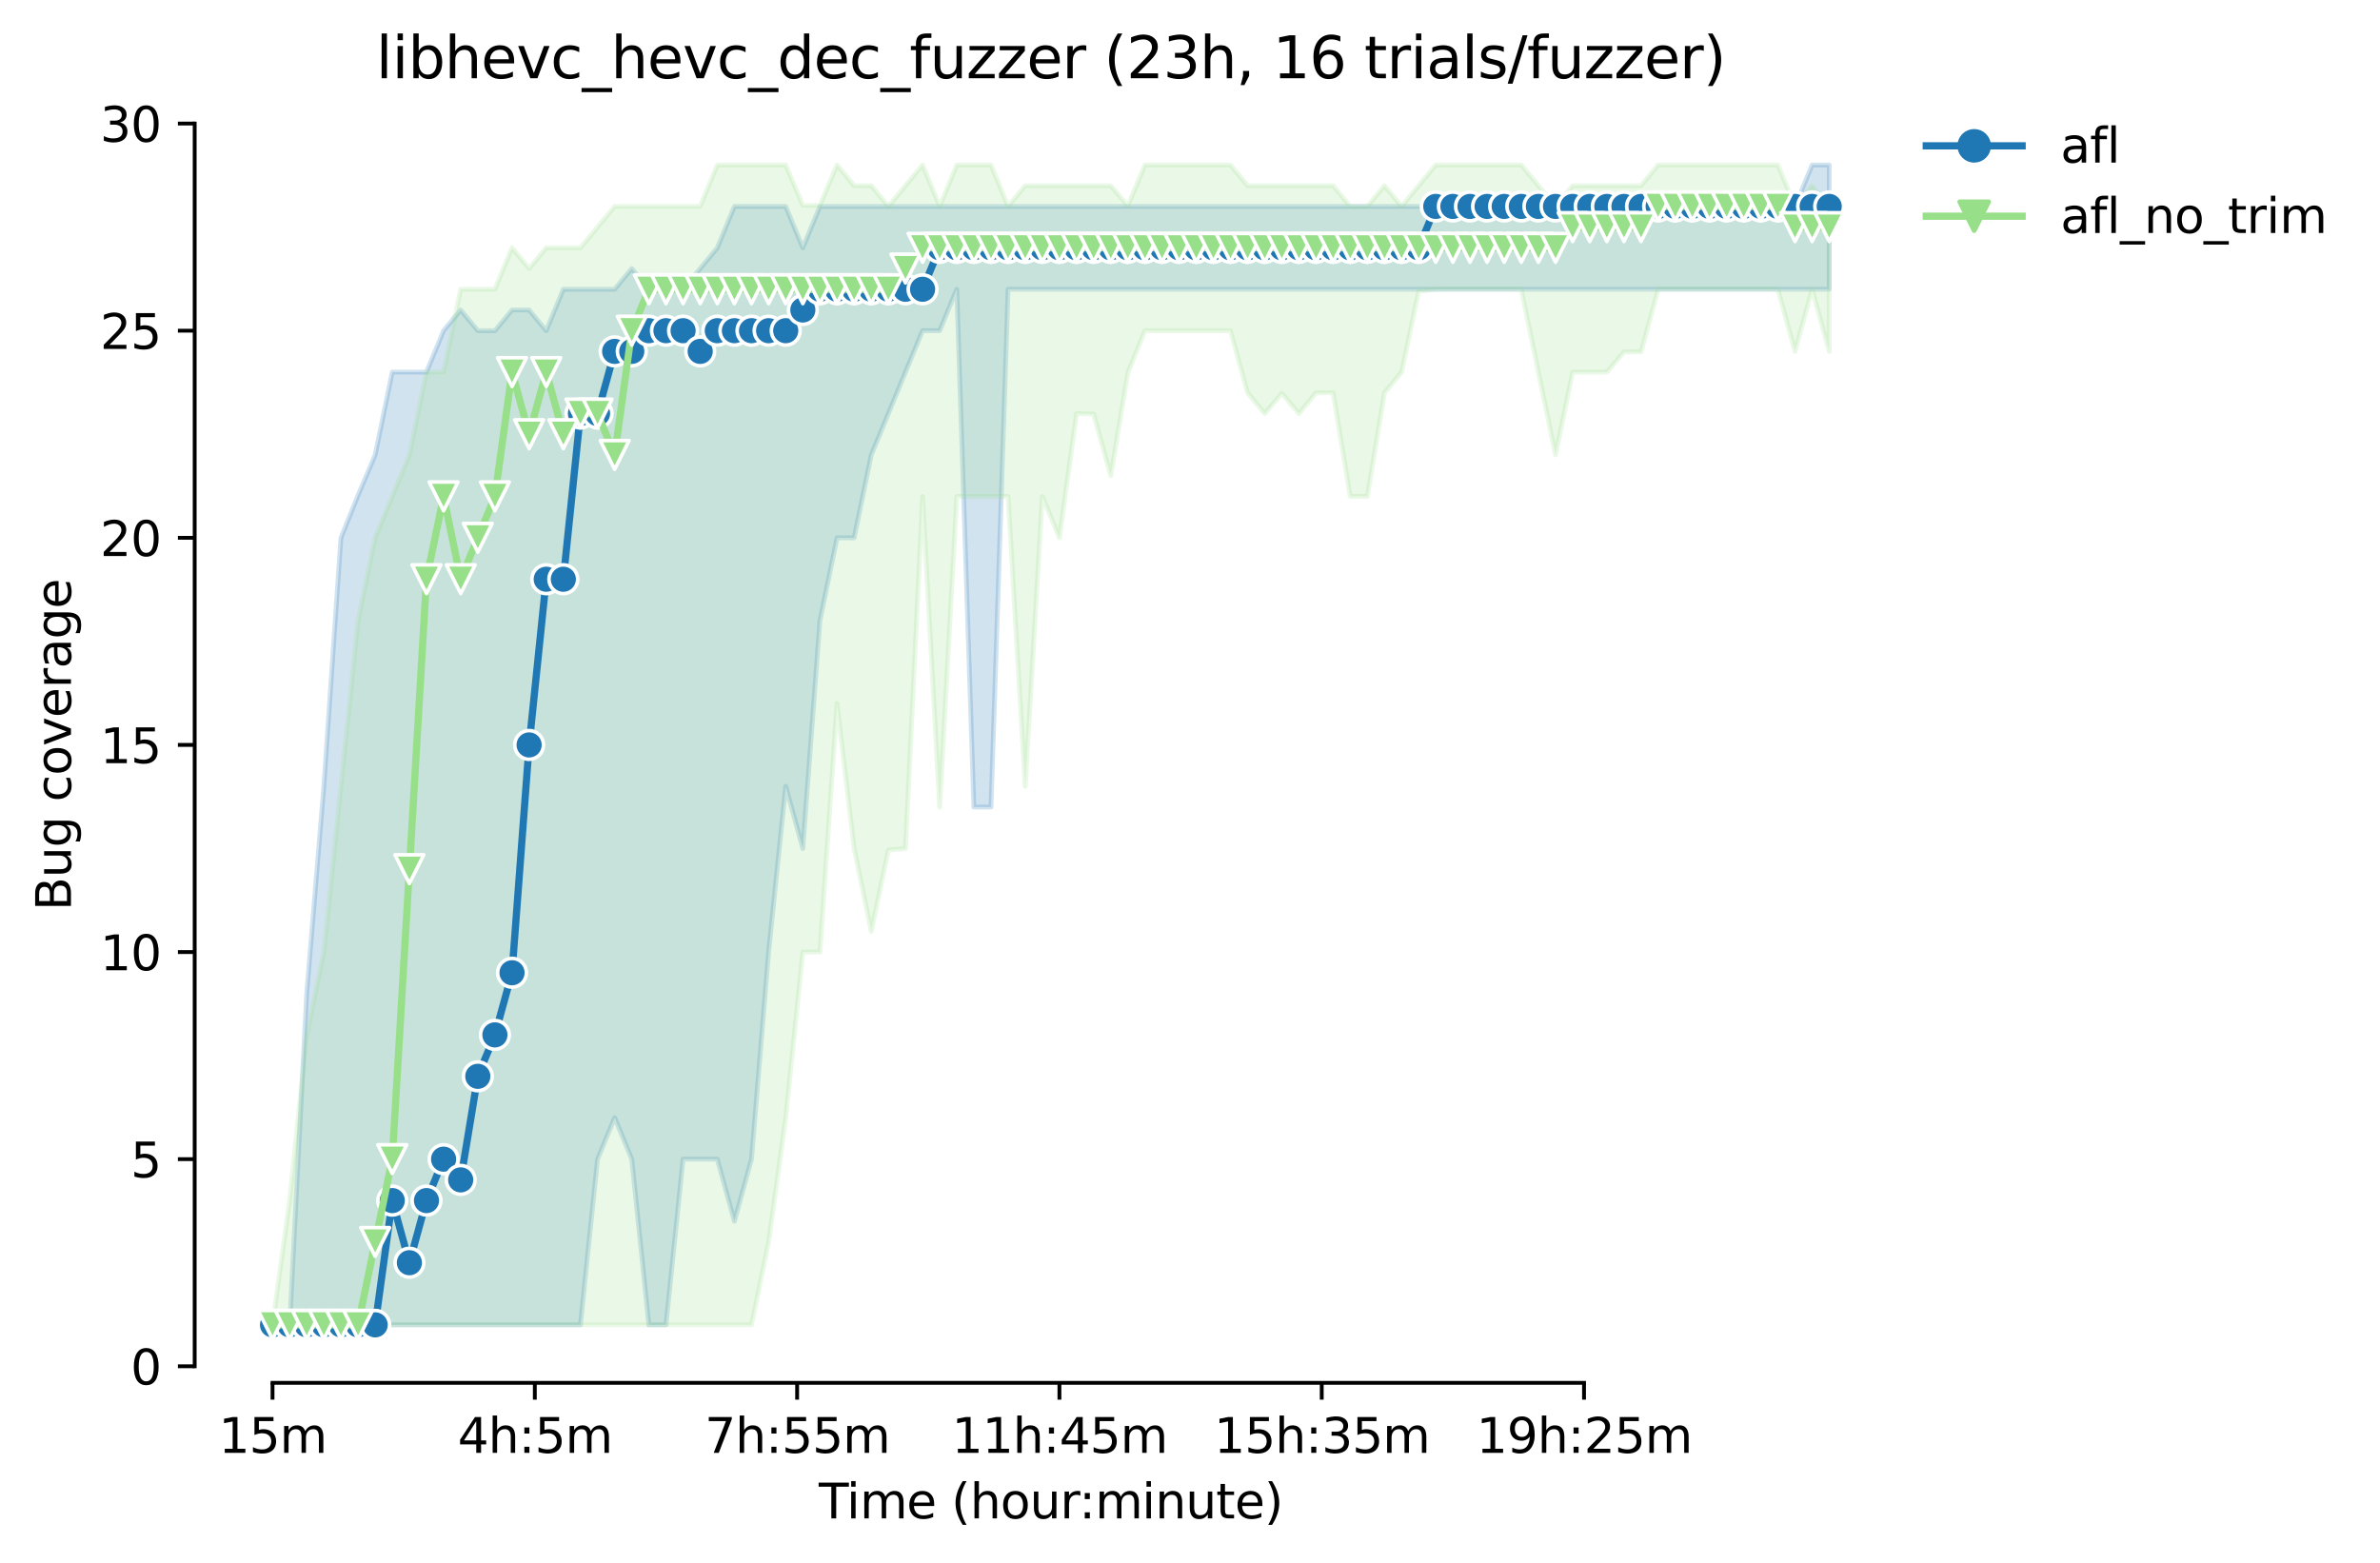<?xml version="1.0" encoding="utf-8" standalone="no"?>
<!DOCTYPE svg PUBLIC "-//W3C//DTD SVG 1.1//EN"
  "http://www.w3.org/Graphics/SVG/1.1/DTD/svg11.dtd">
<svg height="325.986pt" version="1.1" viewBox="0 0 496.356 325.986" width="496.356pt" xmlns="http://www.w3.org/2000/svg" xmlns:xlink="http://www.w3.org/1999/xlink">
 <defs>
  <style type="text/css">*{stroke-linecap:butt;stroke-linejoin:round;}</style>
 </defs>
 <g id="figure_1">
  <g id="patch_1">
   <path d="M 0 325.986 
L 496.356 325.986 
L 496.356 0 
L 0 0 
z
" style="fill:#ffffff;"/>
  </g>
  <g id="axes_1">
   <g id="patch_2">
    <path d="M 40.603 288.43 
L 397.723 288.43 
L 397.723 22.318 
L 40.603 22.318 
z
" style="fill:#ffffff;"/>
   </g>
   <g id="PolyCollection_1">
    <defs>
     <path d="M 56.836 -49.652 
L 56.836 -49.652 
L 60.403 -49.652 
L 63.971 -49.652 
L 67.539 -49.652 
L 71.106 -49.652 
L 74.674 -49.652 
L 78.242 -49.652 
L 81.809 -49.652 
L 85.377 -49.652 
L 88.945 -49.652 
L 92.512 -49.652 
L 96.08 -49.652 
L 99.647 -49.652 
L 103.215 -49.652 
L 106.783 -49.652 
L 110.35 -49.652 
L 113.918 -49.652 
L 117.486 -49.652 
L 121.053 -49.652 
L 124.621 -84.212 
L 128.189 -92.852 
L 131.756 -84.212 
L 135.324 -49.652 
L 138.891 -49.652 
L 142.459 -84.212 
L 146.027 -84.212 
L 149.594 -84.212 
L 153.162 -71.252 
L 156.73 -84.212 
L 160.297 -127.412 
L 163.865 -161.972 
L 167.432 -149.012 
L 171 -196.532 
L 174.568 -213.812 
L 178.135 -213.812 
L 181.703 -231.092 
L 185.271 -239.732 
L 188.838 -248.372 
L 192.406 -257.012 
L 195.974 -257.012 
L 199.541 -265.652 
L 203.109 -157.652 
L 206.676 -157.652 
L 210.244 -265.652 
L 213.812 -265.652 
L 217.379 -265.652 
L 220.947 -265.652 
L 224.515 -265.652 
L 228.082 -265.652 
L 231.65 -265.652 
L 235.217 -265.652 
L 238.785 -265.652 
L 242.353 -265.652 
L 245.92 -265.652 
L 249.488 -265.652 
L 253.056 -265.652 
L 256.623 -265.652 
L 260.191 -265.652 
L 263.759 -265.652 
L 267.326 -265.652 
L 270.894 -265.652 
L 274.461 -265.652 
L 278.029 -265.652 
L 281.597 -265.652 
L 285.164 -265.652 
L 288.732 -265.652 
L 292.3 -265.652 
L 295.867 -265.652 
L 299.435 -265.652 
L 303.002 -265.652 
L 306.57 -265.652 
L 310.138 -265.652 
L 313.705 -265.652 
L 317.273 -265.652 
L 320.841 -265.652 
L 324.408 -265.652 
L 327.976 -265.652 
L 331.544 -265.652 
L 335.111 -265.652 
L 338.679 -265.652 
L 342.246 -265.652 
L 345.814 -265.652 
L 349.382 -265.652 
L 352.949 -265.652 
L 356.517 -265.652 
L 360.085 -265.652 
L 363.652 -265.652 
L 367.22 -265.652 
L 370.788 -265.652 
L 374.355 -265.652 
L 377.923 -265.652 
L 381.49 -265.652 
L 381.49 -291.572 
L 381.49 -291.572 
L 377.923 -291.572 
L 374.355 -282.932 
L 370.788 -282.932 
L 367.22 -282.932 
L 363.652 -282.932 
L 360.085 -282.932 
L 356.517 -282.932 
L 352.949 -282.932 
L 349.382 -282.932 
L 345.814 -282.932 
L 342.246 -282.932 
L 338.679 -282.932 
L 335.111 -282.932 
L 331.544 -282.932 
L 327.976 -282.932 
L 324.408 -282.932 
L 320.841 -282.932 
L 317.273 -282.932 
L 313.705 -282.932 
L 310.138 -282.932 
L 306.57 -282.932 
L 303.002 -282.932 
L 299.435 -282.932 
L 295.867 -282.932 
L 292.3 -282.932 
L 288.732 -282.932 
L 285.164 -282.932 
L 281.597 -282.932 
L 278.029 -282.932 
L 274.461 -282.932 
L 270.894 -282.932 
L 267.326 -282.932 
L 263.759 -282.932 
L 260.191 -282.932 
L 256.623 -282.932 
L 253.056 -282.932 
L 249.488 -282.932 
L 245.92 -282.932 
L 242.353 -282.932 
L 238.785 -282.932 
L 235.217 -282.932 
L 231.65 -282.932 
L 228.082 -282.932 
L 224.515 -282.932 
L 220.947 -282.932 
L 217.379 -282.932 
L 213.812 -282.932 
L 210.244 -282.932 
L 206.676 -282.932 
L 203.109 -282.932 
L 199.541 -282.932 
L 195.974 -282.932 
L 192.406 -282.932 
L 188.838 -282.932 
L 185.271 -282.932 
L 181.703 -282.932 
L 178.135 -282.932 
L 174.568 -282.932 
L 171 -282.932 
L 167.432 -274.292 
L 163.865 -282.932 
L 160.297 -282.932 
L 156.73 -282.932 
L 153.162 -282.932 
L 149.594 -274.292 
L 146.027 -269.972 
L 142.459 -265.652 
L 138.891 -265.652 
L 135.324 -265.652 
L 131.756 -269.972 
L 128.189 -265.652 
L 124.621 -265.652 
L 121.053 -265.652 
L 117.486 -265.652 
L 113.918 -257.012 
L 110.35 -261.332 
L 106.783 -261.332 
L 103.215 -257.012 
L 99.647 -257.012 
L 96.08 -261.332 
L 92.512 -257.012 
L 88.945 -248.372 
L 85.377 -248.372 
L 81.809 -248.372 
L 78.242 -231.092 
L 74.674 -222.668 
L 71.106 -213.812 
L 67.539 -161.972 
L 63.971 -118.772 
L 60.403 -49.652 
L 56.836 -49.652 
z
" id="m4f31226b5b" style="stroke:#1f77b4;stroke-opacity:0.2;"/>
    </defs>
    <g clip-path="url(#pbba8db49df)">
     <use style="fill:#1f77b4;fill-opacity:0.2;stroke:#1f77b4;stroke-opacity:0.2;" x="0" xlink:href="#m4f31226b5b" y="325.986"/>
    </g>
   </g>
   <g id="PolyCollection_2">
    <defs>
     <path d="M 56.836 -49.652 
L 56.836 -49.652 
L 60.403 -49.652 
L 63.971 -49.652 
L 67.539 -49.652 
L 71.106 -49.652 
L 74.674 -49.652 
L 78.242 -49.652 
L 81.809 -49.652 
L 85.377 -49.652 
L 88.945 -49.652 
L 92.512 -49.652 
L 96.08 -49.652 
L 99.647 -49.652 
L 103.215 -49.652 
L 106.783 -49.652 
L 110.35 -49.652 
L 113.918 -49.652 
L 117.486 -49.652 
L 121.053 -49.652 
L 124.621 -49.652 
L 128.189 -49.652 
L 131.756 -49.652 
L 135.324 -49.652 
L 138.891 -49.652 
L 142.459 -49.652 
L 146.027 -49.652 
L 149.594 -49.652 
L 153.162 -49.652 
L 156.73 -49.652 
L 160.297 -66.932 
L 163.865 -92.852 
L 167.432 -127.412 
L 171 -127.412 
L 174.568 -179.252 
L 178.135 -149.012 
L 181.703 -131.732 
L 185.271 -148.688 
L 188.838 -149.012 
L 192.406 -222.452 
L 195.974 -157.652 
L 199.541 -222.452 
L 203.109 -222.452 
L 206.676 -222.452 
L 210.244 -222.452 
L 213.812 -161.972 
L 217.379 -222.452 
L 220.947 -213.812 
L 224.515 -239.732 
L 228.082 -239.624 
L 231.65 -226.772 
L 235.217 -248.264 
L 238.785 -257.012 
L 242.353 -257.012 
L 245.92 -257.012 
L 249.488 -257.012 
L 253.056 -257.012 
L 256.623 -257.012 
L 260.191 -244.052 
L 263.759 -239.732 
L 267.326 -243.944 
L 270.894 -239.732 
L 274.461 -244.052 
L 278.029 -244.052 
L 281.597 -222.452 
L 285.164 -222.452 
L 288.732 -244.052 
L 292.3 -248.372 
L 295.867 -265.22 
L 299.435 -265.652 
L 303.002 -265.652 
L 306.57 -265.652 
L 310.138 -265.652 
L 313.705 -265.652 
L 317.273 -265.652 
L 320.841 -248.372 
L 324.408 -231.092 
L 327.976 -248.372 
L 331.544 -248.372 
L 335.111 -248.372 
L 338.679 -252.584 
L 342.246 -252.584 
L 345.814 -265.652 
L 349.382 -265.652 
L 352.949 -265.652 
L 356.517 -265.652 
L 360.085 -265.652 
L 363.652 -265.652 
L 367.22 -265.652 
L 370.788 -265.652 
L 374.355 -252.692 
L 377.923 -265.652 
L 381.49 -252.692 
L 381.49 -282.932 
L 381.49 -282.932 
L 377.923 -287.252 
L 374.355 -282.932 
L 370.788 -291.572 
L 367.22 -291.572 
L 363.652 -291.572 
L 360.085 -291.572 
L 356.517 -291.572 
L 352.949 -291.572 
L 349.382 -291.572 
L 345.814 -291.572 
L 342.246 -287.252 
L 338.679 -287.252 
L 335.111 -287.252 
L 331.544 -287.252 
L 327.976 -287.252 
L 324.408 -282.932 
L 320.841 -287.252 
L 317.273 -291.572 
L 313.705 -291.572 
L 310.138 -291.572 
L 306.57 -291.572 
L 303.002 -291.572 
L 299.435 -291.572 
L 295.867 -287.252 
L 292.3 -282.932 
L 288.732 -287.252 
L 285.164 -282.932 
L 281.597 -282.932 
L 278.029 -287.252 
L 274.461 -287.252 
L 270.894 -287.252 
L 267.326 -287.252 
L 263.759 -287.252 
L 260.191 -287.252 
L 256.623 -291.572 
L 253.056 -291.572 
L 249.488 -291.572 
L 245.92 -291.572 
L 242.353 -291.572 
L 238.785 -291.572 
L 235.217 -283.04 
L 231.65 -287.252 
L 228.082 -287.252 
L 224.515 -287.252 
L 220.947 -287.252 
L 217.379 -287.252 
L 213.812 -287.252 
L 210.244 -282.932 
L 206.676 -291.572 
L 203.109 -291.572 
L 199.541 -291.572 
L 195.974 -282.932 
L 192.406 -291.572 
L 188.838 -287.252 
L 185.271 -282.932 
L 181.703 -287.252 
L 178.135 -287.252 
L 174.568 -291.572 
L 171 -283.148 
L 167.432 -283.148 
L 163.865 -291.572 
L 160.297 -291.572 
L 156.73 -291.572 
L 153.162 -291.572 
L 149.594 -291.572 
L 146.027 -282.932 
L 142.459 -282.932 
L 138.891 -282.932 
L 135.324 -282.932 
L 131.756 -282.932 
L 128.189 -282.932 
L 124.621 -278.612 
L 121.053 -274.292 
L 117.486 -274.292 
L 113.918 -274.292 
L 110.35 -269.972 
L 106.783 -274.292 
L 103.215 -265.652 
L 99.647 -265.652 
L 96.08 -265.652 
L 92.512 -248.372 
L 88.945 -248.372 
L 85.377 -231.092 
L 81.809 -222.452 
L 78.242 -213.812 
L 74.674 -196.532 
L 71.106 -161.972 
L 67.539 -127.412 
L 63.971 -110.132 
L 60.403 -75.572 
L 56.836 -49.652 
z
" id="mfb86e1e8e0" style="stroke:#98df8a;stroke-opacity:0.2;"/>
    </defs>
    <g clip-path="url(#pbba8db49df)">
     <use style="fill:#98df8a;fill-opacity:0.2;stroke:#98df8a;stroke-opacity:0.2;" x="0" xlink:href="#mfb86e1e8e0" y="325.986"/>
    </g>
   </g>
   <g id="matplotlib.axis_1">
    <g id="xtick_1">
     <g id="line2d_1">
      <defs>
       <path d="M 0 0 
L 0 3.5 
" id="m6243a088e6" style="stroke:#000000;stroke-width:0.8;"/>
      </defs>
      <g>
       <use style="stroke:#000000;stroke-width:0.8;" x="56.836" xlink:href="#m6243a088e6" y="288.43"/>
      </g>
     </g>
     <g id="text_1">
      <!-- 15m -->
      <g transform="translate(45.603 303.029)scale(0.1 -0.1)">
       <defs>
        <path d="M 794 531 
L 1825 531 
L 1825 4091 
L 703 3866 
L 703 4441 
L 1819 4666 
L 2450 4666 
L 2450 531 
L 3481 531 
L 3481 0 
L 794 0 
L 794 531 
z
" id="DejaVuSans-31" transform="scale(0.016)"/>
        <path d="M 691 4666 
L 3169 4666 
L 3169 4134 
L 1269 4134 
L 1269 2991 
Q 1406 3038 1543 3061 
Q 1681 3084 1819 3084 
Q 2600 3084 3056 2656 
Q 3513 2228 3513 1497 
Q 3513 744 3044 326 
Q 2575 -91 1722 -91 
Q 1428 -91 1123 -41 
Q 819 9 494 109 
L 494 744 
Q 775 591 1075 516 
Q 1375 441 1709 441 
Q 2250 441 2565 725 
Q 2881 1009 2881 1497 
Q 2881 1984 2565 2268 
Q 2250 2553 1709 2553 
Q 1456 2553 1204 2497 
Q 953 2441 691 2322 
L 691 4666 
z
" id="DejaVuSans-35" transform="scale(0.016)"/>
        <path d="M 3328 2828 
Q 3544 3216 3844 3400 
Q 4144 3584 4550 3584 
Q 5097 3584 5394 3201 
Q 5691 2819 5691 2113 
L 5691 0 
L 5113 0 
L 5113 2094 
Q 5113 2597 4934 2840 
Q 4756 3084 4391 3084 
Q 3944 3084 3684 2787 
Q 3425 2491 3425 1978 
L 3425 0 
L 2847 0 
L 2847 2094 
Q 2847 2600 2669 2842 
Q 2491 3084 2119 3084 
Q 1678 3084 1418 2786 
Q 1159 2488 1159 1978 
L 1159 0 
L 581 0 
L 581 3500 
L 1159 3500 
L 1159 2956 
Q 1356 3278 1631 3431 
Q 1906 3584 2284 3584 
Q 2666 3584 2933 3390 
Q 3200 3197 3328 2828 
z
" id="DejaVuSans-6d" transform="scale(0.016)"/>
       </defs>
       <use xlink:href="#DejaVuSans-31"/>
       <use x="63.623" xlink:href="#DejaVuSans-35"/>
       <use x="127.246" xlink:href="#DejaVuSans-6d"/>
      </g>
     </g>
    </g>
    <g id="xtick_2">
     <g id="line2d_2">
      <g>
       <use style="stroke:#000000;stroke-width:0.8;" x="111.54" xlink:href="#m6243a088e6" y="288.43"/>
      </g>
     </g>
     <g id="text_2">
      <!-- 4h:5m -->
      <g transform="translate(95.454 303.029)scale(0.1 -0.1)">
       <defs>
        <path d="M 2419 4116 
L 825 1625 
L 2419 1625 
L 2419 4116 
z
M 2253 4666 
L 3047 4666 
L 3047 1625 
L 3713 1625 
L 3713 1100 
L 3047 1100 
L 3047 0 
L 2419 0 
L 2419 1100 
L 313 1100 
L 313 1709 
L 2253 4666 
z
" id="DejaVuSans-34" transform="scale(0.016)"/>
        <path d="M 3513 2113 
L 3513 0 
L 2938 0 
L 2938 2094 
Q 2938 2591 2744 2837 
Q 2550 3084 2163 3084 
Q 1697 3084 1428 2787 
Q 1159 2491 1159 1978 
L 1159 0 
L 581 0 
L 581 4863 
L 1159 4863 
L 1159 2956 
Q 1366 3272 1645 3428 
Q 1925 3584 2291 3584 
Q 2894 3584 3203 3211 
Q 3513 2838 3513 2113 
z
" id="DejaVuSans-68" transform="scale(0.016)"/>
        <path d="M 750 794 
L 1409 794 
L 1409 0 
L 750 0 
L 750 794 
z
M 750 3309 
L 1409 3309 
L 1409 2516 
L 750 2516 
L 750 3309 
z
" id="DejaVuSans-3a" transform="scale(0.016)"/>
       </defs>
       <use xlink:href="#DejaVuSans-34"/>
       <use x="63.623" xlink:href="#DejaVuSans-68"/>
       <use x="127.002" xlink:href="#DejaVuSans-3a"/>
       <use x="160.693" xlink:href="#DejaVuSans-35"/>
       <use x="224.316" xlink:href="#DejaVuSans-6d"/>
      </g>
     </g>
    </g>
    <g id="xtick_3">
     <g id="line2d_3">
      <g>
       <use style="stroke:#000000;stroke-width:0.8;" x="166.243" xlink:href="#m6243a088e6" y="288.43"/>
      </g>
     </g>
     <g id="text_3">
      <!-- 7h:55m -->
      <g transform="translate(146.976 303.029)scale(0.1 -0.1)">
       <defs>
        <path d="M 525 4666 
L 3525 4666 
L 3525 4397 
L 1831 0 
L 1172 0 
L 2766 4134 
L 525 4134 
L 525 4666 
z
" id="DejaVuSans-37" transform="scale(0.016)"/>
       </defs>
       <use xlink:href="#DejaVuSans-37"/>
       <use x="63.623" xlink:href="#DejaVuSans-68"/>
       <use x="127.002" xlink:href="#DejaVuSans-3a"/>
       <use x="160.693" xlink:href="#DejaVuSans-35"/>
       <use x="224.316" xlink:href="#DejaVuSans-35"/>
       <use x="287.939" xlink:href="#DejaVuSans-6d"/>
      </g>
     </g>
    </g>
    <g id="xtick_4">
     <g id="line2d_4">
      <g>
       <use style="stroke:#000000;stroke-width:0.8;" x="220.947" xlink:href="#m6243a088e6" y="288.43"/>
      </g>
     </g>
     <g id="text_4">
      <!-- 11h:45m -->
      <g transform="translate(198.499 303.029)scale(0.1 -0.1)">
       <use xlink:href="#DejaVuSans-31"/>
       <use x="63.623" xlink:href="#DejaVuSans-31"/>
       <use x="127.246" xlink:href="#DejaVuSans-68"/>
       <use x="190.625" xlink:href="#DejaVuSans-3a"/>
       <use x="224.316" xlink:href="#DejaVuSans-34"/>
       <use x="287.939" xlink:href="#DejaVuSans-35"/>
       <use x="351.562" xlink:href="#DejaVuSans-6d"/>
      </g>
     </g>
    </g>
    <g id="xtick_5">
     <g id="line2d_5">
      <g>
       <use style="stroke:#000000;stroke-width:0.8;" x="275.651" xlink:href="#m6243a088e6" y="288.43"/>
      </g>
     </g>
     <g id="text_5">
      <!-- 15h:35m -->
      <g transform="translate(253.202 303.029)scale(0.1 -0.1)">
       <defs>
        <path d="M 2597 2516 
Q 3050 2419 3304 2112 
Q 3559 1806 3559 1356 
Q 3559 666 3084 287 
Q 2609 -91 1734 -91 
Q 1441 -91 1130 -33 
Q 819 25 488 141 
L 488 750 
Q 750 597 1062 519 
Q 1375 441 1716 441 
Q 2309 441 2620 675 
Q 2931 909 2931 1356 
Q 2931 1769 2642 2001 
Q 2353 2234 1838 2234 
L 1294 2234 
L 1294 2753 
L 1863 2753 
Q 2328 2753 2575 2939 
Q 2822 3125 2822 3475 
Q 2822 3834 2567 4026 
Q 2313 4219 1838 4219 
Q 1578 4219 1281 4162 
Q 984 4106 628 3988 
L 628 4550 
Q 988 4650 1302 4700 
Q 1616 4750 1894 4750 
Q 2613 4750 3031 4423 
Q 3450 4097 3450 3541 
Q 3450 3153 3228 2886 
Q 3006 2619 2597 2516 
z
" id="DejaVuSans-33" transform="scale(0.016)"/>
       </defs>
       <use xlink:href="#DejaVuSans-31"/>
       <use x="63.623" xlink:href="#DejaVuSans-35"/>
       <use x="127.246" xlink:href="#DejaVuSans-68"/>
       <use x="190.625" xlink:href="#DejaVuSans-3a"/>
       <use x="224.316" xlink:href="#DejaVuSans-33"/>
       <use x="287.939" xlink:href="#DejaVuSans-35"/>
       <use x="351.562" xlink:href="#DejaVuSans-6d"/>
      </g>
     </g>
    </g>
    <g id="xtick_6">
     <g id="line2d_6">
      <g>
       <use style="stroke:#000000;stroke-width:0.8;" x="330.354" xlink:href="#m6243a088e6" y="288.43"/>
      </g>
     </g>
     <g id="text_6">
      <!-- 19h:25m -->
      <g transform="translate(307.906 303.029)scale(0.1 -0.1)">
       <defs>
        <path d="M 703 97 
L 703 672 
Q 941 559 1184 500 
Q 1428 441 1663 441 
Q 2288 441 2617 861 
Q 2947 1281 2994 2138 
Q 2813 1869 2534 1725 
Q 2256 1581 1919 1581 
Q 1219 1581 811 2004 
Q 403 2428 403 3163 
Q 403 3881 828 4315 
Q 1253 4750 1959 4750 
Q 2769 4750 3195 4129 
Q 3622 3509 3622 2328 
Q 3622 1225 3098 567 
Q 2575 -91 1691 -91 
Q 1453 -91 1209 -44 
Q 966 3 703 97 
z
M 1959 2075 
Q 2384 2075 2632 2365 
Q 2881 2656 2881 3163 
Q 2881 3666 2632 3958 
Q 2384 4250 1959 4250 
Q 1534 4250 1286 3958 
Q 1038 3666 1038 3163 
Q 1038 2656 1286 2365 
Q 1534 2075 1959 2075 
z
" id="DejaVuSans-39" transform="scale(0.016)"/>
        <path d="M 1228 531 
L 3431 531 
L 3431 0 
L 469 0 
L 469 531 
Q 828 903 1448 1529 
Q 2069 2156 2228 2338 
Q 2531 2678 2651 2914 
Q 2772 3150 2772 3378 
Q 2772 3750 2511 3984 
Q 2250 4219 1831 4219 
Q 1534 4219 1204 4116 
Q 875 4013 500 3803 
L 500 4441 
Q 881 4594 1212 4672 
Q 1544 4750 1819 4750 
Q 2544 4750 2975 4387 
Q 3406 4025 3406 3419 
Q 3406 3131 3298 2873 
Q 3191 2616 2906 2266 
Q 2828 2175 2409 1742 
Q 1991 1309 1228 531 
z
" id="DejaVuSans-32" transform="scale(0.016)"/>
       </defs>
       <use xlink:href="#DejaVuSans-31"/>
       <use x="63.623" xlink:href="#DejaVuSans-39"/>
       <use x="127.246" xlink:href="#DejaVuSans-68"/>
       <use x="190.625" xlink:href="#DejaVuSans-3a"/>
       <use x="224.316" xlink:href="#DejaVuSans-32"/>
       <use x="287.939" xlink:href="#DejaVuSans-35"/>
       <use x="351.562" xlink:href="#DejaVuSans-6d"/>
      </g>
     </g>
    </g>
    <g id="text_7">
     <!-- Time (hour:minute) -->
     <g transform="translate(170.756 316.707)scale(0.1 -0.1)">
      <defs>
       <path d="M -19 4666 
L 3928 4666 
L 3928 4134 
L 2272 4134 
L 2272 0 
L 1638 0 
L 1638 4134 
L -19 4134 
L -19 4666 
z
" id="DejaVuSans-54" transform="scale(0.016)"/>
       <path d="M 603 3500 
L 1178 3500 
L 1178 0 
L 603 0 
L 603 3500 
z
M 603 4863 
L 1178 4863 
L 1178 4134 
L 603 4134 
L 603 4863 
z
" id="DejaVuSans-69" transform="scale(0.016)"/>
       <path d="M 3597 1894 
L 3597 1613 
L 953 1613 
Q 991 1019 1311 708 
Q 1631 397 2203 397 
Q 2534 397 2845 478 
Q 3156 559 3463 722 
L 3463 178 
Q 3153 47 2828 -22 
Q 2503 -91 2169 -91 
Q 1331 -91 842 396 
Q 353 884 353 1716 
Q 353 2575 817 3079 
Q 1281 3584 2069 3584 
Q 2775 3584 3186 3129 
Q 3597 2675 3597 1894 
z
M 3022 2063 
Q 3016 2534 2758 2815 
Q 2500 3097 2075 3097 
Q 1594 3097 1305 2825 
Q 1016 2553 972 2059 
L 3022 2063 
z
" id="DejaVuSans-65" transform="scale(0.016)"/>
       <path id="DejaVuSans-20" transform="scale(0.016)"/>
       <path d="M 1984 4856 
Q 1566 4138 1362 3434 
Q 1159 2731 1159 2009 
Q 1159 1288 1364 580 
Q 1569 -128 1984 -844 
L 1484 -844 
Q 1016 -109 783 600 
Q 550 1309 550 2009 
Q 550 2706 781 3412 
Q 1013 4119 1484 4856 
L 1984 4856 
z
" id="DejaVuSans-28" transform="scale(0.016)"/>
       <path d="M 1959 3097 
Q 1497 3097 1228 2736 
Q 959 2375 959 1747 
Q 959 1119 1226 758 
Q 1494 397 1959 397 
Q 2419 397 2687 759 
Q 2956 1122 2956 1747 
Q 2956 2369 2687 2733 
Q 2419 3097 1959 3097 
z
M 1959 3584 
Q 2709 3584 3137 3096 
Q 3566 2609 3566 1747 
Q 3566 888 3137 398 
Q 2709 -91 1959 -91 
Q 1206 -91 779 398 
Q 353 888 353 1747 
Q 353 2609 779 3096 
Q 1206 3584 1959 3584 
z
" id="DejaVuSans-6f" transform="scale(0.016)"/>
       <path d="M 544 1381 
L 544 3500 
L 1119 3500 
L 1119 1403 
Q 1119 906 1312 657 
Q 1506 409 1894 409 
Q 2359 409 2629 706 
Q 2900 1003 2900 1516 
L 2900 3500 
L 3475 3500 
L 3475 0 
L 2900 0 
L 2900 538 
Q 2691 219 2414 64 
Q 2138 -91 1772 -91 
Q 1169 -91 856 284 
Q 544 659 544 1381 
z
M 1991 3584 
L 1991 3584 
z
" id="DejaVuSans-75" transform="scale(0.016)"/>
       <path d="M 2631 2963 
Q 2534 3019 2420 3045 
Q 2306 3072 2169 3072 
Q 1681 3072 1420 2755 
Q 1159 2438 1159 1844 
L 1159 0 
L 581 0 
L 581 3500 
L 1159 3500 
L 1159 2956 
Q 1341 3275 1631 3429 
Q 1922 3584 2338 3584 
Q 2397 3584 2469 3576 
Q 2541 3569 2628 3553 
L 2631 2963 
z
" id="DejaVuSans-72" transform="scale(0.016)"/>
       <path d="M 3513 2113 
L 3513 0 
L 2938 0 
L 2938 2094 
Q 2938 2591 2744 2837 
Q 2550 3084 2163 3084 
Q 1697 3084 1428 2787 
Q 1159 2491 1159 1978 
L 1159 0 
L 581 0 
L 581 3500 
L 1159 3500 
L 1159 2956 
Q 1366 3272 1645 3428 
Q 1925 3584 2291 3584 
Q 2894 3584 3203 3211 
Q 3513 2838 3513 2113 
z
" id="DejaVuSans-6e" transform="scale(0.016)"/>
       <path d="M 1172 4494 
L 1172 3500 
L 2356 3500 
L 2356 3053 
L 1172 3053 
L 1172 1153 
Q 1172 725 1289 603 
Q 1406 481 1766 481 
L 2356 481 
L 2356 0 
L 1766 0 
Q 1100 0 847 248 
Q 594 497 594 1153 
L 594 3053 
L 172 3053 
L 172 3500 
L 594 3500 
L 594 4494 
L 1172 4494 
z
" id="DejaVuSans-74" transform="scale(0.016)"/>
       <path d="M 513 4856 
L 1013 4856 
Q 1481 4119 1714 3412 
Q 1947 2706 1947 2009 
Q 1947 1309 1714 600 
Q 1481 -109 1013 -844 
L 513 -844 
Q 928 -128 1133 580 
Q 1338 1288 1338 2009 
Q 1338 2731 1133 3434 
Q 928 4138 513 4856 
z
" id="DejaVuSans-29" transform="scale(0.016)"/>
      </defs>
      <use xlink:href="#DejaVuSans-54"/>
      <use x="57.959" xlink:href="#DejaVuSans-69"/>
      <use x="85.742" xlink:href="#DejaVuSans-6d"/>
      <use x="183.154" xlink:href="#DejaVuSans-65"/>
      <use x="244.678" xlink:href="#DejaVuSans-20"/>
      <use x="276.465" xlink:href="#DejaVuSans-28"/>
      <use x="315.479" xlink:href="#DejaVuSans-68"/>
      <use x="378.857" xlink:href="#DejaVuSans-6f"/>
      <use x="440.039" xlink:href="#DejaVuSans-75"/>
      <use x="503.418" xlink:href="#DejaVuSans-72"/>
      <use x="542.781" xlink:href="#DejaVuSans-3a"/>
      <use x="576.473" xlink:href="#DejaVuSans-6d"/>
      <use x="673.885" xlink:href="#DejaVuSans-69"/>
      <use x="701.668" xlink:href="#DejaVuSans-6e"/>
      <use x="765.047" xlink:href="#DejaVuSans-75"/>
      <use x="828.426" xlink:href="#DejaVuSans-74"/>
      <use x="867.635" xlink:href="#DejaVuSans-65"/>
      <use x="929.158" xlink:href="#DejaVuSans-29"/>
     </g>
    </g>
   </g>
   <g id="matplotlib.axis_2">
    <g id="ytick_1">
     <g id="line2d_7">
      <defs>
       <path d="M 0 0 
L -3.5 0 
" id="m2b70d61ed6" style="stroke:#000000;stroke-width:0.8;"/>
      </defs>
      <g>
       <use style="stroke:#000000;stroke-width:0.8;" x="40.603" xlink:href="#m2b70d61ed6" y="284.974"/>
      </g>
     </g>
     <g id="text_8">
      <!-- 0 -->
      <g transform="translate(27.241 288.773)scale(0.1 -0.1)">
       <defs>
        <path d="M 2034 4250 
Q 1547 4250 1301 3770 
Q 1056 3291 1056 2328 
Q 1056 1369 1301 889 
Q 1547 409 2034 409 
Q 2525 409 2770 889 
Q 3016 1369 3016 2328 
Q 3016 3291 2770 3770 
Q 2525 4250 2034 4250 
z
M 2034 4750 
Q 2819 4750 3233 4129 
Q 3647 3509 3647 2328 
Q 3647 1150 3233 529 
Q 2819 -91 2034 -91 
Q 1250 -91 836 529 
Q 422 1150 422 2328 
Q 422 3509 836 4129 
Q 1250 4750 2034 4750 
z
" id="DejaVuSans-30" transform="scale(0.016)"/>
       </defs>
       <use xlink:href="#DejaVuSans-30"/>
      </g>
     </g>
    </g>
    <g id="ytick_2">
     <g id="line2d_8">
      <g>
       <use style="stroke:#000000;stroke-width:0.8;" x="40.603" xlink:href="#m2b70d61ed6" y="241.774"/>
      </g>
     </g>
     <g id="text_9">
      <!-- 5 -->
      <g transform="translate(27.241 245.573)scale(0.1 -0.1)">
       <use xlink:href="#DejaVuSans-35"/>
      </g>
     </g>
    </g>
    <g id="ytick_3">
     <g id="line2d_9">
      <g>
       <use style="stroke:#000000;stroke-width:0.8;" x="40.603" xlink:href="#m2b70d61ed6" y="198.574"/>
      </g>
     </g>
     <g id="text_10">
      <!-- 10 -->
      <g transform="translate(20.878 202.373)scale(0.1 -0.1)">
       <use xlink:href="#DejaVuSans-31"/>
       <use x="63.623" xlink:href="#DejaVuSans-30"/>
      </g>
     </g>
    </g>
    <g id="ytick_4">
     <g id="line2d_10">
      <g>
       <use style="stroke:#000000;stroke-width:0.8;" x="40.603" xlink:href="#m2b70d61ed6" y="155.374"/>
      </g>
     </g>
     <g id="text_11">
      <!-- 15 -->
      <g transform="translate(20.878 159.173)scale(0.1 -0.1)">
       <use xlink:href="#DejaVuSans-31"/>
       <use x="63.623" xlink:href="#DejaVuSans-35"/>
      </g>
     </g>
    </g>
    <g id="ytick_5">
     <g id="line2d_11">
      <g>
       <use style="stroke:#000000;stroke-width:0.8;" x="40.603" xlink:href="#m2b70d61ed6" y="112.174"/>
      </g>
     </g>
     <g id="text_12">
      <!-- 20 -->
      <g transform="translate(20.878 115.973)scale(0.1 -0.1)">
       <use xlink:href="#DejaVuSans-32"/>
       <use x="63.623" xlink:href="#DejaVuSans-30"/>
      </g>
     </g>
    </g>
    <g id="ytick_6">
     <g id="line2d_12">
      <g>
       <use style="stroke:#000000;stroke-width:0.8;" x="40.603" xlink:href="#m2b70d61ed6" y="68.974"/>
      </g>
     </g>
     <g id="text_13">
      <!-- 25 -->
      <g transform="translate(20.878 72.773)scale(0.1 -0.1)">
       <use xlink:href="#DejaVuSans-32"/>
       <use x="63.623" xlink:href="#DejaVuSans-35"/>
      </g>
     </g>
    </g>
    <g id="ytick_7">
     <g id="line2d_13">
      <g>
       <use style="stroke:#000000;stroke-width:0.8;" x="40.603" xlink:href="#m2b70d61ed6" y="25.774"/>
      </g>
     </g>
     <g id="text_14">
      <!-- 30 -->
      <g transform="translate(20.878 29.573)scale(0.1 -0.1)">
       <use xlink:href="#DejaVuSans-33"/>
       <use x="63.623" xlink:href="#DejaVuSans-30"/>
      </g>
     </g>
    </g>
    <g id="text_15">
     <!-- Bug coverage -->
     <g transform="translate(14.798 189.951)rotate(-90)scale(0.1 -0.1)">
      <defs>
       <path d="M 1259 2228 
L 1259 519 
L 2272 519 
Q 2781 519 3026 730 
Q 3272 941 3272 1375 
Q 3272 1813 3026 2020 
Q 2781 2228 2272 2228 
L 1259 2228 
z
M 1259 4147 
L 1259 2741 
L 2194 2741 
Q 2656 2741 2882 2914 
Q 3109 3088 3109 3444 
Q 3109 3797 2882 3972 
Q 2656 4147 2194 4147 
L 1259 4147 
z
M 628 4666 
L 2241 4666 
Q 2963 4666 3353 4366 
Q 3744 4066 3744 3513 
Q 3744 3084 3544 2831 
Q 3344 2578 2956 2516 
Q 3422 2416 3680 2098 
Q 3938 1781 3938 1306 
Q 3938 681 3513 340 
Q 3088 0 2303 0 
L 628 0 
L 628 4666 
z
" id="DejaVuSans-42" transform="scale(0.016)"/>
       <path d="M 2906 1791 
Q 2906 2416 2648 2759 
Q 2391 3103 1925 3103 
Q 1463 3103 1205 2759 
Q 947 2416 947 1791 
Q 947 1169 1205 825 
Q 1463 481 1925 481 
Q 2391 481 2648 825 
Q 2906 1169 2906 1791 
z
M 3481 434 
Q 3481 -459 3084 -895 
Q 2688 -1331 1869 -1331 
Q 1566 -1331 1297 -1286 
Q 1028 -1241 775 -1147 
L 775 -588 
Q 1028 -725 1275 -790 
Q 1522 -856 1778 -856 
Q 2344 -856 2625 -561 
Q 2906 -266 2906 331 
L 2906 616 
Q 2728 306 2450 153 
Q 2172 0 1784 0 
Q 1141 0 747 490 
Q 353 981 353 1791 
Q 353 2603 747 3093 
Q 1141 3584 1784 3584 
Q 2172 3584 2450 3431 
Q 2728 3278 2906 2969 
L 2906 3500 
L 3481 3500 
L 3481 434 
z
" id="DejaVuSans-67" transform="scale(0.016)"/>
       <path d="M 3122 3366 
L 3122 2828 
Q 2878 2963 2633 3030 
Q 2388 3097 2138 3097 
Q 1578 3097 1268 2742 
Q 959 2388 959 1747 
Q 959 1106 1268 751 
Q 1578 397 2138 397 
Q 2388 397 2633 464 
Q 2878 531 3122 666 
L 3122 134 
Q 2881 22 2623 -34 
Q 2366 -91 2075 -91 
Q 1284 -91 818 406 
Q 353 903 353 1747 
Q 353 2603 823 3093 
Q 1294 3584 2113 3584 
Q 2378 3584 2631 3529 
Q 2884 3475 3122 3366 
z
" id="DejaVuSans-63" transform="scale(0.016)"/>
       <path d="M 191 3500 
L 800 3500 
L 1894 563 
L 2988 3500 
L 3597 3500 
L 2284 0 
L 1503 0 
L 191 3500 
z
" id="DejaVuSans-76" transform="scale(0.016)"/>
       <path d="M 2194 1759 
Q 1497 1759 1228 1600 
Q 959 1441 959 1056 
Q 959 750 1161 570 
Q 1363 391 1709 391 
Q 2188 391 2477 730 
Q 2766 1069 2766 1631 
L 2766 1759 
L 2194 1759 
z
M 3341 1997 
L 3341 0 
L 2766 0 
L 2766 531 
Q 2569 213 2275 61 
Q 1981 -91 1556 -91 
Q 1019 -91 701 211 
Q 384 513 384 1019 
Q 384 1609 779 1909 
Q 1175 2209 1959 2209 
L 2766 2209 
L 2766 2266 
Q 2766 2663 2505 2880 
Q 2244 3097 1772 3097 
Q 1472 3097 1187 3025 
Q 903 2953 641 2809 
L 641 3341 
Q 956 3463 1253 3523 
Q 1550 3584 1831 3584 
Q 2591 3584 2966 3190 
Q 3341 2797 3341 1997 
z
" id="DejaVuSans-61" transform="scale(0.016)"/>
      </defs>
      <use xlink:href="#DejaVuSans-42"/>
      <use x="68.604" xlink:href="#DejaVuSans-75"/>
      <use x="131.982" xlink:href="#DejaVuSans-67"/>
      <use x="195.459" xlink:href="#DejaVuSans-20"/>
      <use x="227.246" xlink:href="#DejaVuSans-63"/>
      <use x="282.227" xlink:href="#DejaVuSans-6f"/>
      <use x="343.408" xlink:href="#DejaVuSans-76"/>
      <use x="402.588" xlink:href="#DejaVuSans-65"/>
      <use x="464.111" xlink:href="#DejaVuSans-72"/>
      <use x="505.225" xlink:href="#DejaVuSans-61"/>
      <use x="566.504" xlink:href="#DejaVuSans-67"/>
      <use x="629.98" xlink:href="#DejaVuSans-65"/>
     </g>
    </g>
   </g>
   <g id="line2d_14">
    <path clip-path="url(#pbba8db49df)" d="M 56.836 276.334 
L 60.403 276.334 
L 63.971 276.334 
L 67.539 276.334 
L 71.106 276.334 
L 74.674 276.334 
L 78.242 276.334 
L 81.809 250.414 
L 85.377 263.374 
L 88.945 250.414 
L 92.512 241.774 
L 96.08 246.094 
L 99.647 224.494 
L 103.215 215.854 
L 106.783 202.894 
L 110.35 155.374 
L 113.918 120.814 
L 117.486 120.814 
L 121.053 86.254 
L 124.621 86.254 
L 128.189 73.294 
L 131.756 73.294 
L 135.324 68.974 
L 138.891 68.974 
L 142.459 68.974 
L 146.027 73.294 
L 149.594 68.974 
L 153.162 68.974 
L 156.73 68.974 
L 160.297 68.974 
L 163.865 68.974 
L 167.432 64.654 
L 171 60.334 
L 174.568 60.334 
L 178.135 60.334 
L 181.703 60.334 
L 185.271 60.334 
L 188.838 60.334 
L 192.406 60.334 
L 195.974 51.694 
L 199.541 51.694 
L 203.109 51.694 
L 206.676 51.694 
L 210.244 51.694 
L 213.812 51.694 
L 217.379 51.694 
L 220.947 51.694 
L 224.515 51.694 
L 228.082 51.694 
L 231.65 51.694 
L 235.217 51.694 
L 238.785 51.694 
L 242.353 51.694 
L 245.92 51.694 
L 249.488 51.694 
L 253.056 51.694 
L 256.623 51.694 
L 260.191 51.694 
L 263.759 51.694 
L 267.326 51.694 
L 270.894 51.694 
L 274.461 51.694 
L 278.029 51.694 
L 281.597 51.694 
L 285.164 51.694 
L 288.732 51.694 
L 292.3 51.694 
L 295.867 51.694 
L 299.435 43.054 
L 303.002 43.054 
L 306.57 43.054 
L 310.138 43.054 
L 313.705 43.054 
L 317.273 43.054 
L 320.841 43.054 
L 324.408 43.054 
L 327.976 43.054 
L 331.544 43.054 
L 335.111 43.054 
L 338.679 43.054 
L 342.246 43.054 
L 345.814 43.054 
L 349.382 43.054 
L 352.949 43.054 
L 356.517 43.054 
L 360.085 43.054 
L 363.652 43.054 
L 367.22 43.054 
L 370.788 43.054 
L 374.355 43.054 
L 377.923 43.054 
L 381.49 43.054 
" style="fill:none;stroke:#1f77b4;stroke-linecap:square;stroke-width:1.5;"/>
    <defs>
     <path d="M 0 3 
C 0.796 3 1.559 2.684 2.121 2.121 
C 2.684 1.559 3 0.796 3 0 
C 3 -0.796 2.684 -1.559 2.121 -2.121 
C 1.559 -2.684 0.796 -3 0 -3 
C -0.796 -3 -1.559 -2.684 -2.121 -2.121 
C -2.684 -1.559 -3 -0.796 -3 0 
C -3 0.796 -2.684 1.559 -2.121 2.121 
C -1.559 2.684 -0.796 3 0 3 
z
" id="m8857cb2959" style="stroke:#ffffff;stroke-width:0.75;"/>
    </defs>
    <g clip-path="url(#pbba8db49df)">
     <use style="fill:#1f77b4;stroke:#ffffff;stroke-width:0.75;" x="56.836" xlink:href="#m8857cb2959" y="276.334"/>
     <use style="fill:#1f77b4;stroke:#ffffff;stroke-width:0.75;" x="60.403" xlink:href="#m8857cb2959" y="276.334"/>
     <use style="fill:#1f77b4;stroke:#ffffff;stroke-width:0.75;" x="63.971" xlink:href="#m8857cb2959" y="276.334"/>
     <use style="fill:#1f77b4;stroke:#ffffff;stroke-width:0.75;" x="67.539" xlink:href="#m8857cb2959" y="276.334"/>
     <use style="fill:#1f77b4;stroke:#ffffff;stroke-width:0.75;" x="71.106" xlink:href="#m8857cb2959" y="276.334"/>
     <use style="fill:#1f77b4;stroke:#ffffff;stroke-width:0.75;" x="74.674" xlink:href="#m8857cb2959" y="276.334"/>
     <use style="fill:#1f77b4;stroke:#ffffff;stroke-width:0.75;" x="78.242" xlink:href="#m8857cb2959" y="276.334"/>
     <use style="fill:#1f77b4;stroke:#ffffff;stroke-width:0.75;" x="81.809" xlink:href="#m8857cb2959" y="250.414"/>
     <use style="fill:#1f77b4;stroke:#ffffff;stroke-width:0.75;" x="85.377" xlink:href="#m8857cb2959" y="263.374"/>
     <use style="fill:#1f77b4;stroke:#ffffff;stroke-width:0.75;" x="88.945" xlink:href="#m8857cb2959" y="250.414"/>
     <use style="fill:#1f77b4;stroke:#ffffff;stroke-width:0.75;" x="92.512" xlink:href="#m8857cb2959" y="241.774"/>
     <use style="fill:#1f77b4;stroke:#ffffff;stroke-width:0.75;" x="96.08" xlink:href="#m8857cb2959" y="246.094"/>
     <use style="fill:#1f77b4;stroke:#ffffff;stroke-width:0.75;" x="99.647" xlink:href="#m8857cb2959" y="224.494"/>
     <use style="fill:#1f77b4;stroke:#ffffff;stroke-width:0.75;" x="103.215" xlink:href="#m8857cb2959" y="215.854"/>
     <use style="fill:#1f77b4;stroke:#ffffff;stroke-width:0.75;" x="106.783" xlink:href="#m8857cb2959" y="202.894"/>
     <use style="fill:#1f77b4;stroke:#ffffff;stroke-width:0.75;" x="110.35" xlink:href="#m8857cb2959" y="155.374"/>
     <use style="fill:#1f77b4;stroke:#ffffff;stroke-width:0.75;" x="113.918" xlink:href="#m8857cb2959" y="120.814"/>
     <use style="fill:#1f77b4;stroke:#ffffff;stroke-width:0.75;" x="117.486" xlink:href="#m8857cb2959" y="120.814"/>
     <use style="fill:#1f77b4;stroke:#ffffff;stroke-width:0.75;" x="121.053" xlink:href="#m8857cb2959" y="86.254"/>
     <use style="fill:#1f77b4;stroke:#ffffff;stroke-width:0.75;" x="124.621" xlink:href="#m8857cb2959" y="86.254"/>
     <use style="fill:#1f77b4;stroke:#ffffff;stroke-width:0.75;" x="128.189" xlink:href="#m8857cb2959" y="73.294"/>
     <use style="fill:#1f77b4;stroke:#ffffff;stroke-width:0.75;" x="131.756" xlink:href="#m8857cb2959" y="73.294"/>
     <use style="fill:#1f77b4;stroke:#ffffff;stroke-width:0.75;" x="135.324" xlink:href="#m8857cb2959" y="68.974"/>
     <use style="fill:#1f77b4;stroke:#ffffff;stroke-width:0.75;" x="138.891" xlink:href="#m8857cb2959" y="68.974"/>
     <use style="fill:#1f77b4;stroke:#ffffff;stroke-width:0.75;" x="142.459" xlink:href="#m8857cb2959" y="68.974"/>
     <use style="fill:#1f77b4;stroke:#ffffff;stroke-width:0.75;" x="146.027" xlink:href="#m8857cb2959" y="73.294"/>
     <use style="fill:#1f77b4;stroke:#ffffff;stroke-width:0.75;" x="149.594" xlink:href="#m8857cb2959" y="68.974"/>
     <use style="fill:#1f77b4;stroke:#ffffff;stroke-width:0.75;" x="153.162" xlink:href="#m8857cb2959" y="68.974"/>
     <use style="fill:#1f77b4;stroke:#ffffff;stroke-width:0.75;" x="156.73" xlink:href="#m8857cb2959" y="68.974"/>
     <use style="fill:#1f77b4;stroke:#ffffff;stroke-width:0.75;" x="160.297" xlink:href="#m8857cb2959" y="68.974"/>
     <use style="fill:#1f77b4;stroke:#ffffff;stroke-width:0.75;" x="163.865" xlink:href="#m8857cb2959" y="68.974"/>
     <use style="fill:#1f77b4;stroke:#ffffff;stroke-width:0.75;" x="167.432" xlink:href="#m8857cb2959" y="64.654"/>
     <use style="fill:#1f77b4;stroke:#ffffff;stroke-width:0.75;" x="171" xlink:href="#m8857cb2959" y="60.334"/>
     <use style="fill:#1f77b4;stroke:#ffffff;stroke-width:0.75;" x="174.568" xlink:href="#m8857cb2959" y="60.334"/>
     <use style="fill:#1f77b4;stroke:#ffffff;stroke-width:0.75;" x="178.135" xlink:href="#m8857cb2959" y="60.334"/>
     <use style="fill:#1f77b4;stroke:#ffffff;stroke-width:0.75;" x="181.703" xlink:href="#m8857cb2959" y="60.334"/>
     <use style="fill:#1f77b4;stroke:#ffffff;stroke-width:0.75;" x="185.271" xlink:href="#m8857cb2959" y="60.334"/>
     <use style="fill:#1f77b4;stroke:#ffffff;stroke-width:0.75;" x="188.838" xlink:href="#m8857cb2959" y="60.334"/>
     <use style="fill:#1f77b4;stroke:#ffffff;stroke-width:0.75;" x="192.406" xlink:href="#m8857cb2959" y="60.334"/>
     <use style="fill:#1f77b4;stroke:#ffffff;stroke-width:0.75;" x="195.974" xlink:href="#m8857cb2959" y="51.694"/>
     <use style="fill:#1f77b4;stroke:#ffffff;stroke-width:0.75;" x="199.541" xlink:href="#m8857cb2959" y="51.694"/>
     <use style="fill:#1f77b4;stroke:#ffffff;stroke-width:0.75;" x="203.109" xlink:href="#m8857cb2959" y="51.694"/>
     <use style="fill:#1f77b4;stroke:#ffffff;stroke-width:0.75;" x="206.676" xlink:href="#m8857cb2959" y="51.694"/>
     <use style="fill:#1f77b4;stroke:#ffffff;stroke-width:0.75;" x="210.244" xlink:href="#m8857cb2959" y="51.694"/>
     <use style="fill:#1f77b4;stroke:#ffffff;stroke-width:0.75;" x="213.812" xlink:href="#m8857cb2959" y="51.694"/>
     <use style="fill:#1f77b4;stroke:#ffffff;stroke-width:0.75;" x="217.379" xlink:href="#m8857cb2959" y="51.694"/>
     <use style="fill:#1f77b4;stroke:#ffffff;stroke-width:0.75;" x="220.947" xlink:href="#m8857cb2959" y="51.694"/>
     <use style="fill:#1f77b4;stroke:#ffffff;stroke-width:0.75;" x="224.515" xlink:href="#m8857cb2959" y="51.694"/>
     <use style="fill:#1f77b4;stroke:#ffffff;stroke-width:0.75;" x="228.082" xlink:href="#m8857cb2959" y="51.694"/>
     <use style="fill:#1f77b4;stroke:#ffffff;stroke-width:0.75;" x="231.65" xlink:href="#m8857cb2959" y="51.694"/>
     <use style="fill:#1f77b4;stroke:#ffffff;stroke-width:0.75;" x="235.217" xlink:href="#m8857cb2959" y="51.694"/>
     <use style="fill:#1f77b4;stroke:#ffffff;stroke-width:0.75;" x="238.785" xlink:href="#m8857cb2959" y="51.694"/>
     <use style="fill:#1f77b4;stroke:#ffffff;stroke-width:0.75;" x="242.353" xlink:href="#m8857cb2959" y="51.694"/>
     <use style="fill:#1f77b4;stroke:#ffffff;stroke-width:0.75;" x="245.92" xlink:href="#m8857cb2959" y="51.694"/>
     <use style="fill:#1f77b4;stroke:#ffffff;stroke-width:0.75;" x="249.488" xlink:href="#m8857cb2959" y="51.694"/>
     <use style="fill:#1f77b4;stroke:#ffffff;stroke-width:0.75;" x="253.056" xlink:href="#m8857cb2959" y="51.694"/>
     <use style="fill:#1f77b4;stroke:#ffffff;stroke-width:0.75;" x="256.623" xlink:href="#m8857cb2959" y="51.694"/>
     <use style="fill:#1f77b4;stroke:#ffffff;stroke-width:0.75;" x="260.191" xlink:href="#m8857cb2959" y="51.694"/>
     <use style="fill:#1f77b4;stroke:#ffffff;stroke-width:0.75;" x="263.759" xlink:href="#m8857cb2959" y="51.694"/>
     <use style="fill:#1f77b4;stroke:#ffffff;stroke-width:0.75;" x="267.326" xlink:href="#m8857cb2959" y="51.694"/>
     <use style="fill:#1f77b4;stroke:#ffffff;stroke-width:0.75;" x="270.894" xlink:href="#m8857cb2959" y="51.694"/>
     <use style="fill:#1f77b4;stroke:#ffffff;stroke-width:0.75;" x="274.461" xlink:href="#m8857cb2959" y="51.694"/>
     <use style="fill:#1f77b4;stroke:#ffffff;stroke-width:0.75;" x="278.029" xlink:href="#m8857cb2959" y="51.694"/>
     <use style="fill:#1f77b4;stroke:#ffffff;stroke-width:0.75;" x="281.597" xlink:href="#m8857cb2959" y="51.694"/>
     <use style="fill:#1f77b4;stroke:#ffffff;stroke-width:0.75;" x="285.164" xlink:href="#m8857cb2959" y="51.694"/>
     <use style="fill:#1f77b4;stroke:#ffffff;stroke-width:0.75;" x="288.732" xlink:href="#m8857cb2959" y="51.694"/>
     <use style="fill:#1f77b4;stroke:#ffffff;stroke-width:0.75;" x="292.3" xlink:href="#m8857cb2959" y="51.694"/>
     <use style="fill:#1f77b4;stroke:#ffffff;stroke-width:0.75;" x="295.867" xlink:href="#m8857cb2959" y="51.694"/>
     <use style="fill:#1f77b4;stroke:#ffffff;stroke-width:0.75;" x="299.435" xlink:href="#m8857cb2959" y="43.054"/>
     <use style="fill:#1f77b4;stroke:#ffffff;stroke-width:0.75;" x="303.002" xlink:href="#m8857cb2959" y="43.054"/>
     <use style="fill:#1f77b4;stroke:#ffffff;stroke-width:0.75;" x="306.57" xlink:href="#m8857cb2959" y="43.054"/>
     <use style="fill:#1f77b4;stroke:#ffffff;stroke-width:0.75;" x="310.138" xlink:href="#m8857cb2959" y="43.054"/>
     <use style="fill:#1f77b4;stroke:#ffffff;stroke-width:0.75;" x="313.705" xlink:href="#m8857cb2959" y="43.054"/>
     <use style="fill:#1f77b4;stroke:#ffffff;stroke-width:0.75;" x="317.273" xlink:href="#m8857cb2959" y="43.054"/>
     <use style="fill:#1f77b4;stroke:#ffffff;stroke-width:0.75;" x="320.841" xlink:href="#m8857cb2959" y="43.054"/>
     <use style="fill:#1f77b4;stroke:#ffffff;stroke-width:0.75;" x="324.408" xlink:href="#m8857cb2959" y="43.054"/>
     <use style="fill:#1f77b4;stroke:#ffffff;stroke-width:0.75;" x="327.976" xlink:href="#m8857cb2959" y="43.054"/>
     <use style="fill:#1f77b4;stroke:#ffffff;stroke-width:0.75;" x="331.544" xlink:href="#m8857cb2959" y="43.054"/>
     <use style="fill:#1f77b4;stroke:#ffffff;stroke-width:0.75;" x="335.111" xlink:href="#m8857cb2959" y="43.054"/>
     <use style="fill:#1f77b4;stroke:#ffffff;stroke-width:0.75;" x="338.679" xlink:href="#m8857cb2959" y="43.054"/>
     <use style="fill:#1f77b4;stroke:#ffffff;stroke-width:0.75;" x="342.246" xlink:href="#m8857cb2959" y="43.054"/>
     <use style="fill:#1f77b4;stroke:#ffffff;stroke-width:0.75;" x="345.814" xlink:href="#m8857cb2959" y="43.054"/>
     <use style="fill:#1f77b4;stroke:#ffffff;stroke-width:0.75;" x="349.382" xlink:href="#m8857cb2959" y="43.054"/>
     <use style="fill:#1f77b4;stroke:#ffffff;stroke-width:0.75;" x="352.949" xlink:href="#m8857cb2959" y="43.054"/>
     <use style="fill:#1f77b4;stroke:#ffffff;stroke-width:0.75;" x="356.517" xlink:href="#m8857cb2959" y="43.054"/>
     <use style="fill:#1f77b4;stroke:#ffffff;stroke-width:0.75;" x="360.085" xlink:href="#m8857cb2959" y="43.054"/>
     <use style="fill:#1f77b4;stroke:#ffffff;stroke-width:0.75;" x="363.652" xlink:href="#m8857cb2959" y="43.054"/>
     <use style="fill:#1f77b4;stroke:#ffffff;stroke-width:0.75;" x="367.22" xlink:href="#m8857cb2959" y="43.054"/>
     <use style="fill:#1f77b4;stroke:#ffffff;stroke-width:0.75;" x="370.788" xlink:href="#m8857cb2959" y="43.054"/>
     <use style="fill:#1f77b4;stroke:#ffffff;stroke-width:0.75;" x="374.355" xlink:href="#m8857cb2959" y="43.054"/>
     <use style="fill:#1f77b4;stroke:#ffffff;stroke-width:0.75;" x="377.923" xlink:href="#m8857cb2959" y="43.054"/>
     <use style="fill:#1f77b4;stroke:#ffffff;stroke-width:0.75;" x="381.49" xlink:href="#m8857cb2959" y="43.054"/>
    </g>
   </g>
   <g id="line2d_15">
    <path clip-path="url(#pbba8db49df)" d="M 56.836 276.334 
L 60.403 276.334 
L 63.971 276.334 
L 67.539 276.334 
L 71.106 276.334 
L 74.674 276.334 
L 78.242 259.054 
L 81.809 241.774 
L 85.377 181.294 
L 88.945 120.814 
L 92.512 103.534 
L 96.08 120.814 
L 99.647 112.174 
L 103.215 103.534 
L 106.783 77.614 
L 110.35 90.574 
L 113.918 77.614 
L 117.486 90.574 
L 121.053 86.254 
L 124.621 86.254 
L 128.189 94.894 
L 131.756 68.974 
L 135.324 60.334 
L 138.891 60.334 
L 142.459 60.334 
L 146.027 60.334 
L 149.594 60.334 
L 153.162 60.334 
L 156.73 60.334 
L 160.297 60.334 
L 163.865 60.334 
L 167.432 60.334 
L 171 60.334 
L 174.568 60.334 
L 178.135 60.334 
L 181.703 60.334 
L 185.271 60.334 
L 188.838 56.014 
L 192.406 51.694 
L 195.974 51.694 
L 199.541 51.694 
L 203.109 51.694 
L 206.676 51.694 
L 210.244 51.694 
L 213.812 51.694 
L 217.379 51.694 
L 220.947 51.694 
L 224.515 51.694 
L 228.082 51.694 
L 231.65 51.694 
L 235.217 51.694 
L 238.785 51.694 
L 242.353 51.694 
L 245.92 51.694 
L 249.488 51.694 
L 253.056 51.694 
L 256.623 51.694 
L 260.191 51.694 
L 263.759 51.694 
L 267.326 51.694 
L 270.894 51.694 
L 274.461 51.694 
L 278.029 51.694 
L 281.597 51.694 
L 285.164 51.694 
L 288.732 51.694 
L 292.3 51.694 
L 295.867 51.694 
L 299.435 51.694 
L 303.002 51.694 
L 306.57 51.694 
L 310.138 51.694 
L 313.705 51.694 
L 317.273 51.694 
L 320.841 51.694 
L 324.408 51.694 
L 327.976 47.374 
L 331.544 47.374 
L 335.111 47.374 
L 338.679 47.374 
L 342.246 47.374 
L 345.814 43.054 
L 349.382 43.054 
L 352.949 43.054 
L 356.517 43.054 
L 360.085 43.054 
L 363.652 43.054 
L 367.22 43.054 
L 370.788 43.054 
L 374.355 47.374 
L 377.923 47.374 
L 381.49 47.374 
" style="fill:none;stroke:#98df8a;stroke-linecap:square;stroke-width:1.5;"/>
    <defs>
     <path d="M -0 3 
L 3 -3 
L -3 -3 
z
" id="m162cd13eda" style="stroke:#ffffff;stroke-linejoin:miter;stroke-width:0.75;"/>
    </defs>
    <g clip-path="url(#pbba8db49df)">
     <use style="fill:#98df8a;stroke:#ffffff;stroke-linejoin:miter;stroke-width:0.75;" x="56.836" xlink:href="#m162cd13eda" y="276.334"/>
     <use style="fill:#98df8a;stroke:#ffffff;stroke-linejoin:miter;stroke-width:0.75;" x="60.403" xlink:href="#m162cd13eda" y="276.334"/>
     <use style="fill:#98df8a;stroke:#ffffff;stroke-linejoin:miter;stroke-width:0.75;" x="63.971" xlink:href="#m162cd13eda" y="276.334"/>
     <use style="fill:#98df8a;stroke:#ffffff;stroke-linejoin:miter;stroke-width:0.75;" x="67.539" xlink:href="#m162cd13eda" y="276.334"/>
     <use style="fill:#98df8a;stroke:#ffffff;stroke-linejoin:miter;stroke-width:0.75;" x="71.106" xlink:href="#m162cd13eda" y="276.334"/>
     <use style="fill:#98df8a;stroke:#ffffff;stroke-linejoin:miter;stroke-width:0.75;" x="74.674" xlink:href="#m162cd13eda" y="276.334"/>
     <use style="fill:#98df8a;stroke:#ffffff;stroke-linejoin:miter;stroke-width:0.75;" x="78.242" xlink:href="#m162cd13eda" y="259.054"/>
     <use style="fill:#98df8a;stroke:#ffffff;stroke-linejoin:miter;stroke-width:0.75;" x="81.809" xlink:href="#m162cd13eda" y="241.774"/>
     <use style="fill:#98df8a;stroke:#ffffff;stroke-linejoin:miter;stroke-width:0.75;" x="85.377" xlink:href="#m162cd13eda" y="181.294"/>
     <use style="fill:#98df8a;stroke:#ffffff;stroke-linejoin:miter;stroke-width:0.75;" x="88.945" xlink:href="#m162cd13eda" y="120.814"/>
     <use style="fill:#98df8a;stroke:#ffffff;stroke-linejoin:miter;stroke-width:0.75;" x="92.512" xlink:href="#m162cd13eda" y="103.534"/>
     <use style="fill:#98df8a;stroke:#ffffff;stroke-linejoin:miter;stroke-width:0.75;" x="96.08" xlink:href="#m162cd13eda" y="120.814"/>
     <use style="fill:#98df8a;stroke:#ffffff;stroke-linejoin:miter;stroke-width:0.75;" x="99.647" xlink:href="#m162cd13eda" y="112.174"/>
     <use style="fill:#98df8a;stroke:#ffffff;stroke-linejoin:miter;stroke-width:0.75;" x="103.215" xlink:href="#m162cd13eda" y="103.534"/>
     <use style="fill:#98df8a;stroke:#ffffff;stroke-linejoin:miter;stroke-width:0.75;" x="106.783" xlink:href="#m162cd13eda" y="77.614"/>
     <use style="fill:#98df8a;stroke:#ffffff;stroke-linejoin:miter;stroke-width:0.75;" x="110.35" xlink:href="#m162cd13eda" y="90.574"/>
     <use style="fill:#98df8a;stroke:#ffffff;stroke-linejoin:miter;stroke-width:0.75;" x="113.918" xlink:href="#m162cd13eda" y="77.614"/>
     <use style="fill:#98df8a;stroke:#ffffff;stroke-linejoin:miter;stroke-width:0.75;" x="117.486" xlink:href="#m162cd13eda" y="90.574"/>
     <use style="fill:#98df8a;stroke:#ffffff;stroke-linejoin:miter;stroke-width:0.75;" x="121.053" xlink:href="#m162cd13eda" y="86.254"/>
     <use style="fill:#98df8a;stroke:#ffffff;stroke-linejoin:miter;stroke-width:0.75;" x="124.621" xlink:href="#m162cd13eda" y="86.254"/>
     <use style="fill:#98df8a;stroke:#ffffff;stroke-linejoin:miter;stroke-width:0.75;" x="128.189" xlink:href="#m162cd13eda" y="94.894"/>
     <use style="fill:#98df8a;stroke:#ffffff;stroke-linejoin:miter;stroke-width:0.75;" x="131.756" xlink:href="#m162cd13eda" y="68.974"/>
     <use style="fill:#98df8a;stroke:#ffffff;stroke-linejoin:miter;stroke-width:0.75;" x="135.324" xlink:href="#m162cd13eda" y="60.334"/>
     <use style="fill:#98df8a;stroke:#ffffff;stroke-linejoin:miter;stroke-width:0.75;" x="138.891" xlink:href="#m162cd13eda" y="60.334"/>
     <use style="fill:#98df8a;stroke:#ffffff;stroke-linejoin:miter;stroke-width:0.75;" x="142.459" xlink:href="#m162cd13eda" y="60.334"/>
     <use style="fill:#98df8a;stroke:#ffffff;stroke-linejoin:miter;stroke-width:0.75;" x="146.027" xlink:href="#m162cd13eda" y="60.334"/>
     <use style="fill:#98df8a;stroke:#ffffff;stroke-linejoin:miter;stroke-width:0.75;" x="149.594" xlink:href="#m162cd13eda" y="60.334"/>
     <use style="fill:#98df8a;stroke:#ffffff;stroke-linejoin:miter;stroke-width:0.75;" x="153.162" xlink:href="#m162cd13eda" y="60.334"/>
     <use style="fill:#98df8a;stroke:#ffffff;stroke-linejoin:miter;stroke-width:0.75;" x="156.73" xlink:href="#m162cd13eda" y="60.334"/>
     <use style="fill:#98df8a;stroke:#ffffff;stroke-linejoin:miter;stroke-width:0.75;" x="160.297" xlink:href="#m162cd13eda" y="60.334"/>
     <use style="fill:#98df8a;stroke:#ffffff;stroke-linejoin:miter;stroke-width:0.75;" x="163.865" xlink:href="#m162cd13eda" y="60.334"/>
     <use style="fill:#98df8a;stroke:#ffffff;stroke-linejoin:miter;stroke-width:0.75;" x="167.432" xlink:href="#m162cd13eda" y="60.334"/>
     <use style="fill:#98df8a;stroke:#ffffff;stroke-linejoin:miter;stroke-width:0.75;" x="171" xlink:href="#m162cd13eda" y="60.334"/>
     <use style="fill:#98df8a;stroke:#ffffff;stroke-linejoin:miter;stroke-width:0.75;" x="174.568" xlink:href="#m162cd13eda" y="60.334"/>
     <use style="fill:#98df8a;stroke:#ffffff;stroke-linejoin:miter;stroke-width:0.75;" x="178.135" xlink:href="#m162cd13eda" y="60.334"/>
     <use style="fill:#98df8a;stroke:#ffffff;stroke-linejoin:miter;stroke-width:0.75;" x="181.703" xlink:href="#m162cd13eda" y="60.334"/>
     <use style="fill:#98df8a;stroke:#ffffff;stroke-linejoin:miter;stroke-width:0.75;" x="185.271" xlink:href="#m162cd13eda" y="60.334"/>
     <use style="fill:#98df8a;stroke:#ffffff;stroke-linejoin:miter;stroke-width:0.75;" x="188.838" xlink:href="#m162cd13eda" y="56.014"/>
     <use style="fill:#98df8a;stroke:#ffffff;stroke-linejoin:miter;stroke-width:0.75;" x="192.406" xlink:href="#m162cd13eda" y="51.694"/>
     <use style="fill:#98df8a;stroke:#ffffff;stroke-linejoin:miter;stroke-width:0.75;" x="195.974" xlink:href="#m162cd13eda" y="51.694"/>
     <use style="fill:#98df8a;stroke:#ffffff;stroke-linejoin:miter;stroke-width:0.75;" x="199.541" xlink:href="#m162cd13eda" y="51.694"/>
     <use style="fill:#98df8a;stroke:#ffffff;stroke-linejoin:miter;stroke-width:0.75;" x="203.109" xlink:href="#m162cd13eda" y="51.694"/>
     <use style="fill:#98df8a;stroke:#ffffff;stroke-linejoin:miter;stroke-width:0.75;" x="206.676" xlink:href="#m162cd13eda" y="51.694"/>
     <use style="fill:#98df8a;stroke:#ffffff;stroke-linejoin:miter;stroke-width:0.75;" x="210.244" xlink:href="#m162cd13eda" y="51.694"/>
     <use style="fill:#98df8a;stroke:#ffffff;stroke-linejoin:miter;stroke-width:0.75;" x="213.812" xlink:href="#m162cd13eda" y="51.694"/>
     <use style="fill:#98df8a;stroke:#ffffff;stroke-linejoin:miter;stroke-width:0.75;" x="217.379" xlink:href="#m162cd13eda" y="51.694"/>
     <use style="fill:#98df8a;stroke:#ffffff;stroke-linejoin:miter;stroke-width:0.75;" x="220.947" xlink:href="#m162cd13eda" y="51.694"/>
     <use style="fill:#98df8a;stroke:#ffffff;stroke-linejoin:miter;stroke-width:0.75;" x="224.515" xlink:href="#m162cd13eda" y="51.694"/>
     <use style="fill:#98df8a;stroke:#ffffff;stroke-linejoin:miter;stroke-width:0.75;" x="228.082" xlink:href="#m162cd13eda" y="51.694"/>
     <use style="fill:#98df8a;stroke:#ffffff;stroke-linejoin:miter;stroke-width:0.75;" x="231.65" xlink:href="#m162cd13eda" y="51.694"/>
     <use style="fill:#98df8a;stroke:#ffffff;stroke-linejoin:miter;stroke-width:0.75;" x="235.217" xlink:href="#m162cd13eda" y="51.694"/>
     <use style="fill:#98df8a;stroke:#ffffff;stroke-linejoin:miter;stroke-width:0.75;" x="238.785" xlink:href="#m162cd13eda" y="51.694"/>
     <use style="fill:#98df8a;stroke:#ffffff;stroke-linejoin:miter;stroke-width:0.75;" x="242.353" xlink:href="#m162cd13eda" y="51.694"/>
     <use style="fill:#98df8a;stroke:#ffffff;stroke-linejoin:miter;stroke-width:0.75;" x="245.92" xlink:href="#m162cd13eda" y="51.694"/>
     <use style="fill:#98df8a;stroke:#ffffff;stroke-linejoin:miter;stroke-width:0.75;" x="249.488" xlink:href="#m162cd13eda" y="51.694"/>
     <use style="fill:#98df8a;stroke:#ffffff;stroke-linejoin:miter;stroke-width:0.75;" x="253.056" xlink:href="#m162cd13eda" y="51.694"/>
     <use style="fill:#98df8a;stroke:#ffffff;stroke-linejoin:miter;stroke-width:0.75;" x="256.623" xlink:href="#m162cd13eda" y="51.694"/>
     <use style="fill:#98df8a;stroke:#ffffff;stroke-linejoin:miter;stroke-width:0.75;" x="260.191" xlink:href="#m162cd13eda" y="51.694"/>
     <use style="fill:#98df8a;stroke:#ffffff;stroke-linejoin:miter;stroke-width:0.75;" x="263.759" xlink:href="#m162cd13eda" y="51.694"/>
     <use style="fill:#98df8a;stroke:#ffffff;stroke-linejoin:miter;stroke-width:0.75;" x="267.326" xlink:href="#m162cd13eda" y="51.694"/>
     <use style="fill:#98df8a;stroke:#ffffff;stroke-linejoin:miter;stroke-width:0.75;" x="270.894" xlink:href="#m162cd13eda" y="51.694"/>
     <use style="fill:#98df8a;stroke:#ffffff;stroke-linejoin:miter;stroke-width:0.75;" x="274.461" xlink:href="#m162cd13eda" y="51.694"/>
     <use style="fill:#98df8a;stroke:#ffffff;stroke-linejoin:miter;stroke-width:0.75;" x="278.029" xlink:href="#m162cd13eda" y="51.694"/>
     <use style="fill:#98df8a;stroke:#ffffff;stroke-linejoin:miter;stroke-width:0.75;" x="281.597" xlink:href="#m162cd13eda" y="51.694"/>
     <use style="fill:#98df8a;stroke:#ffffff;stroke-linejoin:miter;stroke-width:0.75;" x="285.164" xlink:href="#m162cd13eda" y="51.694"/>
     <use style="fill:#98df8a;stroke:#ffffff;stroke-linejoin:miter;stroke-width:0.75;" x="288.732" xlink:href="#m162cd13eda" y="51.694"/>
     <use style="fill:#98df8a;stroke:#ffffff;stroke-linejoin:miter;stroke-width:0.75;" x="292.3" xlink:href="#m162cd13eda" y="51.694"/>
     <use style="fill:#98df8a;stroke:#ffffff;stroke-linejoin:miter;stroke-width:0.75;" x="295.867" xlink:href="#m162cd13eda" y="51.694"/>
     <use style="fill:#98df8a;stroke:#ffffff;stroke-linejoin:miter;stroke-width:0.75;" x="299.435" xlink:href="#m162cd13eda" y="51.694"/>
     <use style="fill:#98df8a;stroke:#ffffff;stroke-linejoin:miter;stroke-width:0.75;" x="303.002" xlink:href="#m162cd13eda" y="51.694"/>
     <use style="fill:#98df8a;stroke:#ffffff;stroke-linejoin:miter;stroke-width:0.75;" x="306.57" xlink:href="#m162cd13eda" y="51.694"/>
     <use style="fill:#98df8a;stroke:#ffffff;stroke-linejoin:miter;stroke-width:0.75;" x="310.138" xlink:href="#m162cd13eda" y="51.694"/>
     <use style="fill:#98df8a;stroke:#ffffff;stroke-linejoin:miter;stroke-width:0.75;" x="313.705" xlink:href="#m162cd13eda" y="51.694"/>
     <use style="fill:#98df8a;stroke:#ffffff;stroke-linejoin:miter;stroke-width:0.75;" x="317.273" xlink:href="#m162cd13eda" y="51.694"/>
     <use style="fill:#98df8a;stroke:#ffffff;stroke-linejoin:miter;stroke-width:0.75;" x="320.841" xlink:href="#m162cd13eda" y="51.694"/>
     <use style="fill:#98df8a;stroke:#ffffff;stroke-linejoin:miter;stroke-width:0.75;" x="324.408" xlink:href="#m162cd13eda" y="51.694"/>
     <use style="fill:#98df8a;stroke:#ffffff;stroke-linejoin:miter;stroke-width:0.75;" x="327.976" xlink:href="#m162cd13eda" y="47.374"/>
     <use style="fill:#98df8a;stroke:#ffffff;stroke-linejoin:miter;stroke-width:0.75;" x="331.544" xlink:href="#m162cd13eda" y="47.374"/>
     <use style="fill:#98df8a;stroke:#ffffff;stroke-linejoin:miter;stroke-width:0.75;" x="335.111" xlink:href="#m162cd13eda" y="47.374"/>
     <use style="fill:#98df8a;stroke:#ffffff;stroke-linejoin:miter;stroke-width:0.75;" x="338.679" xlink:href="#m162cd13eda" y="47.374"/>
     <use style="fill:#98df8a;stroke:#ffffff;stroke-linejoin:miter;stroke-width:0.75;" x="342.246" xlink:href="#m162cd13eda" y="47.374"/>
     <use style="fill:#98df8a;stroke:#ffffff;stroke-linejoin:miter;stroke-width:0.75;" x="345.814" xlink:href="#m162cd13eda" y="43.054"/>
     <use style="fill:#98df8a;stroke:#ffffff;stroke-linejoin:miter;stroke-width:0.75;" x="349.382" xlink:href="#m162cd13eda" y="43.054"/>
     <use style="fill:#98df8a;stroke:#ffffff;stroke-linejoin:miter;stroke-width:0.75;" x="352.949" xlink:href="#m162cd13eda" y="43.054"/>
     <use style="fill:#98df8a;stroke:#ffffff;stroke-linejoin:miter;stroke-width:0.75;" x="356.517" xlink:href="#m162cd13eda" y="43.054"/>
     <use style="fill:#98df8a;stroke:#ffffff;stroke-linejoin:miter;stroke-width:0.75;" x="360.085" xlink:href="#m162cd13eda" y="43.054"/>
     <use style="fill:#98df8a;stroke:#ffffff;stroke-linejoin:miter;stroke-width:0.75;" x="363.652" xlink:href="#m162cd13eda" y="43.054"/>
     <use style="fill:#98df8a;stroke:#ffffff;stroke-linejoin:miter;stroke-width:0.75;" x="367.22" xlink:href="#m162cd13eda" y="43.054"/>
     <use style="fill:#98df8a;stroke:#ffffff;stroke-linejoin:miter;stroke-width:0.75;" x="370.788" xlink:href="#m162cd13eda" y="43.054"/>
     <use style="fill:#98df8a;stroke:#ffffff;stroke-linejoin:miter;stroke-width:0.75;" x="374.355" xlink:href="#m162cd13eda" y="47.374"/>
     <use style="fill:#98df8a;stroke:#ffffff;stroke-linejoin:miter;stroke-width:0.75;" x="377.923" xlink:href="#m162cd13eda" y="47.374"/>
     <use style="fill:#98df8a;stroke:#ffffff;stroke-linejoin:miter;stroke-width:0.75;" x="381.49" xlink:href="#m162cd13eda" y="47.374"/>
    </g>
   </g>
   <g id="line2d_16"/>
   <g id="line2d_17"/>
   <g id="patch_3">
    <path d="M 40.603 284.974 
L 40.603 25.774 
" style="fill:none;stroke:#000000;stroke-linecap:square;stroke-linejoin:miter;stroke-width:0.8;"/>
   </g>
   <g id="patch_4">
    <path d="M 56.836 288.43 
L 330.354 288.43 
" style="fill:none;stroke:#000000;stroke-linecap:square;stroke-linejoin:miter;stroke-width:0.8;"/>
   </g>
   <g id="text_16">
    <!-- libhevc_hevc_dec_fuzzer (23h, 16 trials/fuzzer) -->
    <g transform="translate(78.43 16.318)scale(0.12 -0.12)">
     <defs>
      <path d="M 603 4863 
L 1178 4863 
L 1178 0 
L 603 0 
L 603 4863 
z
" id="DejaVuSans-6c" transform="scale(0.016)"/>
      <path d="M 3116 1747 
Q 3116 2381 2855 2742 
Q 2594 3103 2138 3103 
Q 1681 3103 1420 2742 
Q 1159 2381 1159 1747 
Q 1159 1113 1420 752 
Q 1681 391 2138 391 
Q 2594 391 2855 752 
Q 3116 1113 3116 1747 
z
M 1159 2969 
Q 1341 3281 1617 3432 
Q 1894 3584 2278 3584 
Q 2916 3584 3314 3078 
Q 3713 2572 3713 1747 
Q 3713 922 3314 415 
Q 2916 -91 2278 -91 
Q 1894 -91 1617 61 
Q 1341 213 1159 525 
L 1159 0 
L 581 0 
L 581 4863 
L 1159 4863 
L 1159 2969 
z
" id="DejaVuSans-62" transform="scale(0.016)"/>
      <path d="M 3263 -1063 
L 3263 -1509 
L -63 -1509 
L -63 -1063 
L 3263 -1063 
z
" id="DejaVuSans-5f" transform="scale(0.016)"/>
      <path d="M 2906 2969 
L 2906 4863 
L 3481 4863 
L 3481 0 
L 2906 0 
L 2906 525 
Q 2725 213 2448 61 
Q 2172 -91 1784 -91 
Q 1150 -91 751 415 
Q 353 922 353 1747 
Q 353 2572 751 3078 
Q 1150 3584 1784 3584 
Q 2172 3584 2448 3432 
Q 2725 3281 2906 2969 
z
M 947 1747 
Q 947 1113 1208 752 
Q 1469 391 1925 391 
Q 2381 391 2643 752 
Q 2906 1113 2906 1747 
Q 2906 2381 2643 2742 
Q 2381 3103 1925 3103 
Q 1469 3103 1208 2742 
Q 947 2381 947 1747 
z
" id="DejaVuSans-64" transform="scale(0.016)"/>
      <path d="M 2375 4863 
L 2375 4384 
L 1825 4384 
Q 1516 4384 1395 4259 
Q 1275 4134 1275 3809 
L 1275 3500 
L 2222 3500 
L 2222 3053 
L 1275 3053 
L 1275 0 
L 697 0 
L 697 3053 
L 147 3053 
L 147 3500 
L 697 3500 
L 697 3744 
Q 697 4328 969 4595 
Q 1241 4863 1831 4863 
L 2375 4863 
z
" id="DejaVuSans-66" transform="scale(0.016)"/>
      <path d="M 353 3500 
L 3084 3500 
L 3084 2975 
L 922 459 
L 3084 459 
L 3084 0 
L 275 0 
L 275 525 
L 2438 3041 
L 353 3041 
L 353 3500 
z
" id="DejaVuSans-7a" transform="scale(0.016)"/>
      <path d="M 750 794 
L 1409 794 
L 1409 256 
L 897 -744 
L 494 -744 
L 750 256 
L 750 794 
z
" id="DejaVuSans-2c" transform="scale(0.016)"/>
      <path d="M 2113 2584 
Q 1688 2584 1439 2293 
Q 1191 2003 1191 1497 
Q 1191 994 1439 701 
Q 1688 409 2113 409 
Q 2538 409 2786 701 
Q 3034 994 3034 1497 
Q 3034 2003 2786 2293 
Q 2538 2584 2113 2584 
z
M 3366 4563 
L 3366 3988 
Q 3128 4100 2886 4159 
Q 2644 4219 2406 4219 
Q 1781 4219 1451 3797 
Q 1122 3375 1075 2522 
Q 1259 2794 1537 2939 
Q 1816 3084 2150 3084 
Q 2853 3084 3261 2657 
Q 3669 2231 3669 1497 
Q 3669 778 3244 343 
Q 2819 -91 2113 -91 
Q 1303 -91 875 529 
Q 447 1150 447 2328 
Q 447 3434 972 4092 
Q 1497 4750 2381 4750 
Q 2619 4750 2861 4703 
Q 3103 4656 3366 4563 
z
" id="DejaVuSans-36" transform="scale(0.016)"/>
      <path d="M 2834 3397 
L 2834 2853 
Q 2591 2978 2328 3040 
Q 2066 3103 1784 3103 
Q 1356 3103 1142 2972 
Q 928 2841 928 2578 
Q 928 2378 1081 2264 
Q 1234 2150 1697 2047 
L 1894 2003 
Q 2506 1872 2764 1633 
Q 3022 1394 3022 966 
Q 3022 478 2636 193 
Q 2250 -91 1575 -91 
Q 1294 -91 989 -36 
Q 684 19 347 128 
L 347 722 
Q 666 556 975 473 
Q 1284 391 1588 391 
Q 1994 391 2212 530 
Q 2431 669 2431 922 
Q 2431 1156 2273 1281 
Q 2116 1406 1581 1522 
L 1381 1569 
Q 847 1681 609 1914 
Q 372 2147 372 2553 
Q 372 3047 722 3315 
Q 1072 3584 1716 3584 
Q 2034 3584 2315 3537 
Q 2597 3491 2834 3397 
z
" id="DejaVuSans-73" transform="scale(0.016)"/>
      <path d="M 1625 4666 
L 2156 4666 
L 531 -594 
L 0 -594 
L 1625 4666 
z
" id="DejaVuSans-2f" transform="scale(0.016)"/>
     </defs>
     <use xlink:href="#DejaVuSans-6c"/>
     <use x="27.783" xlink:href="#DejaVuSans-69"/>
     <use x="55.566" xlink:href="#DejaVuSans-62"/>
     <use x="119.043" xlink:href="#DejaVuSans-68"/>
     <use x="182.422" xlink:href="#DejaVuSans-65"/>
     <use x="243.945" xlink:href="#DejaVuSans-76"/>
     <use x="303.125" xlink:href="#DejaVuSans-63"/>
     <use x="358.105" xlink:href="#DejaVuSans-5f"/>
     <use x="408.105" xlink:href="#DejaVuSans-68"/>
     <use x="471.484" xlink:href="#DejaVuSans-65"/>
     <use x="533.008" xlink:href="#DejaVuSans-76"/>
     <use x="592.188" xlink:href="#DejaVuSans-63"/>
     <use x="647.168" xlink:href="#DejaVuSans-5f"/>
     <use x="697.168" xlink:href="#DejaVuSans-64"/>
     <use x="760.645" xlink:href="#DejaVuSans-65"/>
     <use x="822.168" xlink:href="#DejaVuSans-63"/>
     <use x="877.148" xlink:href="#DejaVuSans-5f"/>
     <use x="927.148" xlink:href="#DejaVuSans-66"/>
     <use x="962.354" xlink:href="#DejaVuSans-75"/>
     <use x="1025.732" xlink:href="#DejaVuSans-7a"/>
     <use x="1078.223" xlink:href="#DejaVuSans-7a"/>
     <use x="1130.713" xlink:href="#DejaVuSans-65"/>
     <use x="1192.236" xlink:href="#DejaVuSans-72"/>
     <use x="1233.35" xlink:href="#DejaVuSans-20"/>
     <use x="1265.137" xlink:href="#DejaVuSans-28"/>
     <use x="1304.15" xlink:href="#DejaVuSans-32"/>
     <use x="1367.773" xlink:href="#DejaVuSans-33"/>
     <use x="1431.396" xlink:href="#DejaVuSans-68"/>
     <use x="1494.775" xlink:href="#DejaVuSans-2c"/>
     <use x="1526.562" xlink:href="#DejaVuSans-20"/>
     <use x="1558.35" xlink:href="#DejaVuSans-31"/>
     <use x="1621.973" xlink:href="#DejaVuSans-36"/>
     <use x="1685.596" xlink:href="#DejaVuSans-20"/>
     <use x="1717.383" xlink:href="#DejaVuSans-74"/>
     <use x="1756.592" xlink:href="#DejaVuSans-72"/>
     <use x="1797.705" xlink:href="#DejaVuSans-69"/>
     <use x="1825.488" xlink:href="#DejaVuSans-61"/>
     <use x="1886.768" xlink:href="#DejaVuSans-6c"/>
     <use x="1914.551" xlink:href="#DejaVuSans-73"/>
     <use x="1966.65" xlink:href="#DejaVuSans-2f"/>
     <use x="2000.342" xlink:href="#DejaVuSans-66"/>
     <use x="2035.547" xlink:href="#DejaVuSans-75"/>
     <use x="2098.926" xlink:href="#DejaVuSans-7a"/>
     <use x="2151.416" xlink:href="#DejaVuSans-7a"/>
     <use x="2203.906" xlink:href="#DejaVuSans-65"/>
     <use x="2265.43" xlink:href="#DejaVuSans-72"/>
     <use x="2306.543" xlink:href="#DejaVuSans-29"/>
    </g>
   </g>
   <g id="legend_1">
    <g id="line2d_18">
     <path d="M 401.723 30.417 
L 421.723 30.417 
" style="fill:none;stroke:#1f77b4;stroke-linecap:square;stroke-width:1.5;"/>
    </g>
    <g id="line2d_19">
     <defs>
      <path d="M 0 3 
C 0.796 3 1.559 2.684 2.121 2.121 
C 2.684 1.559 3 0.796 3 0 
C 3 -0.796 2.684 -1.559 2.121 -2.121 
C 1.559 -2.684 0.796 -3 0 -3 
C -0.796 -3 -1.559 -2.684 -2.121 -2.121 
C -2.684 -1.559 -3 -0.796 -3 0 
C -3 0.796 -2.684 1.559 -2.121 2.121 
C -1.559 2.684 -0.796 3 0 3 
z
" id="m25ffc9fb4c" style="stroke:#1f77b4;"/>
     </defs>
     <g>
      <use style="fill:#1f77b4;stroke:#1f77b4;" x="411.723" xlink:href="#m25ffc9fb4c" y="30.417"/>
     </g>
    </g>
    <g id="text_17">
     <!-- afl -->
     <g transform="translate(429.723 33.917)scale(0.1 -0.1)">
      <use xlink:href="#DejaVuSans-61"/>
      <use x="61.279" xlink:href="#DejaVuSans-66"/>
      <use x="96.484" xlink:href="#DejaVuSans-6c"/>
     </g>
    </g>
    <g id="line2d_20">
     <path d="M 401.723 45.095 
L 421.723 45.095 
" style="fill:none;stroke:#98df8a;stroke-linecap:square;stroke-width:1.5;"/>
    </g>
    <g id="line2d_21">
     <defs>
      <path d="M -0 3 
L 3 -3 
L -3 -3 
z
" id="m51284c53be" style="stroke:#98df8a;stroke-linejoin:miter;"/>
     </defs>
     <g>
      <use style="fill:#98df8a;stroke:#98df8a;stroke-linejoin:miter;" x="411.723" xlink:href="#m51284c53be" y="45.095"/>
     </g>
    </g>
    <g id="text_18">
     <!-- afl_no_trim -->
     <g transform="translate(429.723 48.595)scale(0.1 -0.1)">
      <use xlink:href="#DejaVuSans-61"/>
      <use x="61.279" xlink:href="#DejaVuSans-66"/>
      <use x="96.484" xlink:href="#DejaVuSans-6c"/>
      <use x="124.268" xlink:href="#DejaVuSans-5f"/>
      <use x="174.268" xlink:href="#DejaVuSans-6e"/>
      <use x="237.646" xlink:href="#DejaVuSans-6f"/>
      <use x="298.828" xlink:href="#DejaVuSans-5f"/>
      <use x="348.828" xlink:href="#DejaVuSans-74"/>
      <use x="388.037" xlink:href="#DejaVuSans-72"/>
      <use x="429.15" xlink:href="#DejaVuSans-69"/>
      <use x="456.934" xlink:href="#DejaVuSans-6d"/>
     </g>
    </g>
   </g>
  </g>
 </g>
 <defs>
  <clipPath id="pbba8db49df">
   <rect height="266.112" width="357.12" x="40.603" y="22.318"/>
  </clipPath>
 </defs>
</svg>

